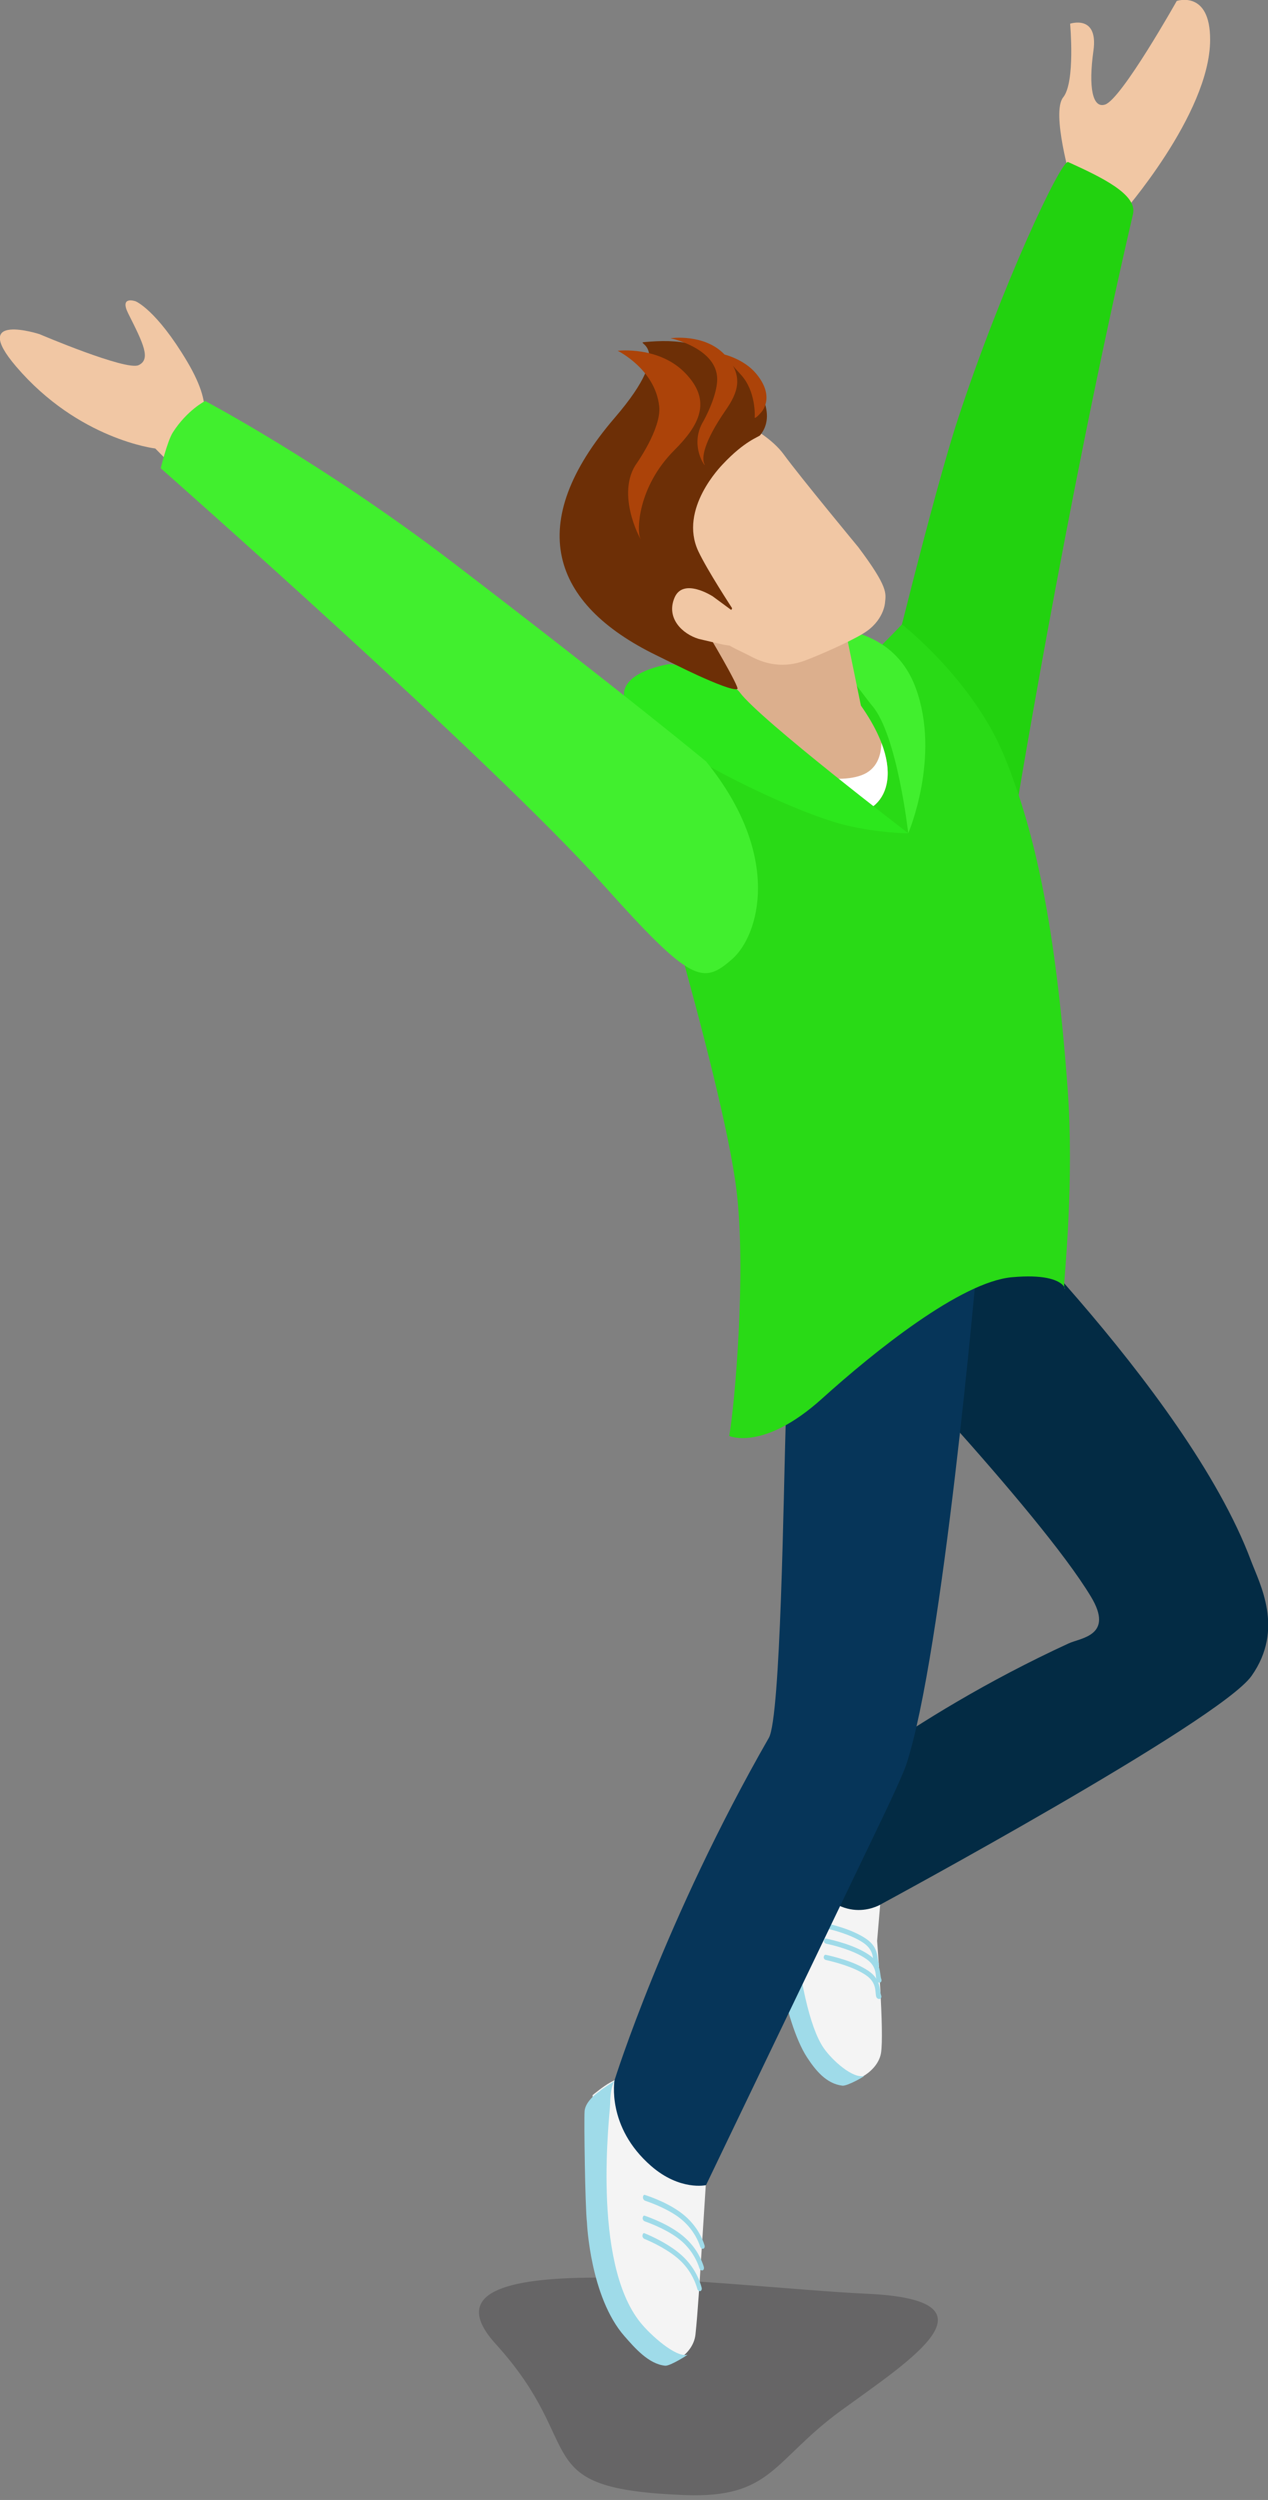 <?xml version="1.0" encoding="UTF-8" standalone="no"?>
<!-- Created with Inkscape (http://www.inkscape.org/) -->

<svg
   xmlns:dc="http://purl.org/dc/elements/1.1/"
   xmlns:cc="http://creativecommons.org/ns#"
   xmlns:rdf="http://www.w3.org/1999/02/22-rdf-syntax-ns#"
   xmlns:svg="http://www.w3.org/2000/svg"
   xmlns="http://www.w3.org/2000/svg"
   xmlns:sodipodi="http://sodipodi.sourceforge.net/DTD/sodipodi-0.dtd"
   xmlns:inkscape="http://www.inkscape.org/namespaces/inkscape"
   width="38.007mm"
   height="74.888mm"
   viewBox="0 0 38.007 74.888"
   version="1.1"
   id="svg113590"
   inkscape:version="0.92.3 (2405546, 2018-03-11)"
   sodipodi:docname="people-dancing-21.svg">
  <rect x="0" y="0" width="38.007" height="74.888" fill="#808080" stroke="none"/>
  <defs
     id="defs113584">
    <clipPath
       id="clipPath6938"
       clipPathUnits="userSpaceOnUse">
      <path
         inkscape:connector-curvature="0"
         id="path6936"
         d="m 332.31,670.939 h 80.557 V 627.742 H 332.31 Z" />
    </clipPath>
    <clipPath
       id="clipPath19962"
       clipPathUnits="userSpaceOnUse">
      <path
         inkscape:connector-curvature="0"
         id="path19960"
         d="m 509.182,647.722 h 56.485 v -19.98 h -56.485 z" />
    </clipPath>
    <clipPath
       id="clipPath19818"
       clipPathUnits="userSpaceOnUse">
      <path
         inkscape:connector-curvature="0"
         id="path19816"
         d="m 671.425,650.716 h 65.619 v -22.975 h -65.619 z" />
    </clipPath>
    <clipPath
       id="clipPath14734"
       clipPathUnits="userSpaceOnUse">
      <path
         inkscape:connector-curvature="0"
         id="path14732"
         d="m 800.948,651.727 h 68.678 v -23.986 h -68.678 z" />
    </clipPath>
    <clipPath
       id="clipPath14822"
       clipPathUnits="userSpaceOnUse">
      <path
         inkscape:connector-curvature="0"
         id="path14820"
         d="m 957.738,645.951 h 63.252 v -18.209 h -63.252 z" />
    </clipPath>
    <clipPath
       id="clipPath20130"
       clipPathUnits="userSpaceOnUse">
      <path
         inkscape:connector-curvature="0"
         id="path20128"
         d="m 1084.85,651.425 h 64.51 v -23.683 h -64.51 z" />
    </clipPath>
    <clipPath
       id="clipPath20722"
       clipPathUnits="userSpaceOnUse">
      <path
         inkscape:connector-curvature="0"
         id="path20720"
         d="m 1222.08,654.393 h 75.95 v -26.652 h -75.95 z" />
    </clipPath>
    <clipPath
       id="clipPath20266"
       clipPathUnits="userSpaceOnUse">
      <path
         inkscape:connector-curvature="0"
         id="path20264"
         d="m 1383.9,646.412 h 44.62 v -18.67 h -44.62 z" />
    </clipPath>
    <clipPath
       id="clipPath20442"
       clipPathUnits="userSpaceOnUse">
      <path
         inkscape:connector-curvature="0"
         id="path20440"
         d="m 1493.26,654.136 h 75.09 v -26.394 h -75.09 z" />
    </clipPath>
    <clipPath
       id="clipPath20366"
       clipPathUnits="userSpaceOnUse">
      <path
         inkscape:connector-curvature="0"
         id="path20364"
         d="m 1632.21,651.13 h 77.31 v -23.389 h -77.31 z" />
    </clipPath>
    <clipPath
       id="clipPath20538"
       clipPathUnits="userSpaceOnUse">
      <path
         inkscape:connector-curvature="0"
         id="path20536"
         d="m 1778.62,646.625 h 45.13 v -18.883 h -45.13 z" />
    </clipPath>
    <clipPath
       id="clipPath20590"
       clipPathUnits="userSpaceOnUse">
      <path
         inkscape:connector-curvature="0"
         id="path20588"
         d="m 1895.15,652.288 h 61.65 v -24.547 h -61.65 z" />
    </clipPath>
    <clipPath
       id="clipPath20798"
       clipPathUnits="userSpaceOnUse">
      <path
         inkscape:connector-curvature="0"
         id="path20796"
         d="m 2032.21,650.712 h 54.29 v -22.97 h -54.29 z" />
    </clipPath>
    <clipPath
       id="clipPath20218"
       clipPathUnits="userSpaceOnUse">
      <path
         inkscape:connector-curvature="0"
         id="path20216"
         d="m 2154,646.547 h 46.37 V 627.742 H 2154 Z" />
    </clipPath>
    <clipPath
       id="clipPath20882"
       clipPathUnits="userSpaceOnUse">
      <path
         inkscape:connector-curvature="0"
         id="path20880"
         d="m 2287.35,649.844 h 48.35 v -22.102 h -48.35 z" />
    </clipPath>
    <clipPath
       id="clipPath21206"
       clipPathUnits="userSpaceOnUse">
      <path
         inkscape:connector-curvature="0"
         id="path21204"
         d="m 2432.86,646.93 h 8.25 v -13.96 h -8.25 z" />
    </clipPath>
    <clipPath
       id="clipPath21150"
       clipPathUnits="userSpaceOnUse">
      <path
         inkscape:connector-curvature="0"
         id="path21148"
         d="m 2406.52,649.765 h 54.69 v -22.024 h -54.69 z" />
    </clipPath>
    <clipPath
       id="clipPath21098"
       clipPathUnits="userSpaceOnUse">
      <path
         inkscape:connector-curvature="0"
         id="path21096"
         d="m 2526.96,654.315 h 61.23 v -26.573 h -61.23 z" />
    </clipPath>
    <clipPath
       id="clipPath20954"
       clipPathUnits="userSpaceOnUse">
      <path
         inkscape:connector-curvature="0"
         id="path20952"
         d="m 2663.33,652.114 h 56.93 v -24.373 h -56.93 z" />
    </clipPath>
    <clipPath
       id="clipPath20038"
       clipPathUnits="userSpaceOnUse">
      <path
         inkscape:connector-curvature="0"
         id="path20036"
         d="m 2785.76,651.686 h 65.21 v -23.944 h -65.21 z" />
    </clipPath>
    <clipPath
       id="clipPath13978"
       clipPathUnits="userSpaceOnUse">
      <path
         inkscape:connector-curvature="0"
         id="path13976"
         d="m 2914.83,655.885 h 60.35 v -28.144 h -60.35 z" />
    </clipPath>
    <clipPath
       id="clipPath19038"
       clipPathUnits="userSpaceOnUse">
      <path
         inkscape:connector-curvature="0"
         id="path19036"
         d="m 3087.28,646.215 h 38.96 v -18.473 h -38.96 z" />
    </clipPath>
  </defs>
  <sodipodi:namedview
     id="base"
     pagecolor="#ffffff"
     bordercolor="#666666"
     borderopacity="1.0"
     inkscape:pageopacity="0.0"
     inkscape:pageshadow="2"
     inkscape:zoom="0.35"
     inkscape:cx="-596.25092"
     inkscape:cy="670.06603"
     inkscape:document-units="mm"
     inkscape:current-layer="layer1"
     showgrid="false"
     inkscape:window-width="1366"
     inkscape:window-height="716"
     inkscape:window-x="-8"
     inkscape:window-y="-8"
     inkscape:window-maximized="1"
     fit-margin-top="0"
     fit-margin-left="0"
     fit-margin-right="0"
     fit-margin-bottom="0" />
  <g
     inkscape:label="Layer 1"
     inkscape:groupmode="layer"
     id="layer1"
     transform="translate(-80.273,-251.234)">
    <g
       id="g19032"
       transform="matrix(0.353,0,0,-0.353,-995.179,547.575)">
      <g
         id="g19034" />
      <g
         id="g19046">
        <g
           clip-path="url(#clipPath19038)"
           id="g19044"
           style="opacity:0.27">
          <g
             transform="translate(3104.723,627.761)"
             id="g19042">
            <path
               d="m 0,0 c 7.471,-0.293 7.476,2.936 13.348,7.208 5.875,4.271 13.882,9.345 2.136,9.877 C 3.738,17.619 -24.025,21.624 -16.018,12.813 -8.009,4.003 -13.614,0.534 0,0"
               style="fill:#231f20;fill-opacity:1;fill-rule:nonzero;stroke:none"
               id="path19040"
               inkscape:connector-curvature="0" />
          </g>
        </g>
      </g>
    </g>
    <g
       id="g19048"
       transform="matrix(0.353,0,0,-0.353,106.682,307.98)">
      <path
         d="m 0,0 -0.335,-3.95 c 0,0 0.62,-7.869 0.326,-9.545 -0.168,-0.931 -0.949,-1.624 -1.517,-1.944 -0.359,-0.195 -1.442,-0.567 -1.836,-0.444 -1.016,0.355 -2.389,1.379 -3.02,2.527 -1.222,2.198 -1.998,7.456 -1.998,7.456 0.07,0.732 -0.297,11.757 -0.297,11.757 0,0 1.04,0.749 1.71,1.075 l 4.508,2.147 z"
         style="fill:#f4f4f4;fill-opacity:1;fill-rule:nonzero;stroke:none"
         id="path19050"
         inkscape:connector-curvature="0" />
    </g>
    <g
       id="g19052"
       transform="matrix(0.353,0,0,-0.353,104.962,308.985)">
      <path
         d="M 0,0 C -0.116,0.022 -0.215,0.137 -0.196,0.257 -0.188,0.348 -0.129,0.46 -0.034,0.44 0.479,0.344 2.386,-0.085 3.623,-0.938 4.706,-1.686 4.501,-2.562 4.677,-2.999 4.721,-3.127 4.679,-3.271 4.548,-3.3 4.444,-3.323 4.321,-3.252 4.275,-3.132 4.126,-2.749 4.366,-1.968 3.396,-1.286 2.318,-0.543 0.614,-0.127 0,0"
         style="fill:#9fdbe9;fill-opacity:1;fill-rule:nonzero;stroke:none"
         id="path19054"
         inkscape:connector-curvature="0" />
    </g>
    <g
       id="g19056"
       transform="matrix(0.353,0,0,-0.353,105.04,309.46)">
      <path
         d="m 0,0 c -0.116,0.022 -0.211,0.129 -0.196,0.253 0.014,0.105 0.061,0.205 0.161,0.189 0.52,-0.109 2.419,-0.533 3.658,-1.38 1.094,-0.743 0.887,-1.62 1.05,-2.067 0.046,-0.124 0.006,-0.262 -0.118,-0.289 -0.117,-0.03 -0.233,0.046 -0.273,0.156 -0.145,0.38 0.091,1.174 -0.885,1.845 C 2.32,-0.545 0.61,-0.127 0,0"
         style="fill:#9fdbe9;fill-opacity:1;fill-rule:nonzero;stroke:none"
         id="path19058"
         inkscape:connector-curvature="0" />
    </g>
    <g
       id="g19060"
       transform="matrix(0.353,0,0,-0.353,105.034,309.948)">
      <path
         d="M 0,0 C -0.116,0.02 -0.214,0.127 -0.203,0.249 -0.184,0.351 -0.131,0.454 -0.04,0.446 0.481,0.332 2.386,-0.088 3.621,-0.938 4.7,-1.687 4.505,-2.569 4.677,-3.008 4.728,-3.127 4.681,-3.266 4.554,-3.302 4.436,-3.321 4.315,-3.251 4.269,-3.144 4.128,-2.759 4.366,-1.961 3.393,-1.292 2.312,-0.549 0.608,-0.141 0,0"
         style="fill:#9fdbe9;fill-opacity:1;fill-rule:nonzero;stroke:none"
         id="path19062"
         inkscape:connector-curvature="0" />
    </g>
    <g
       id="g19064"
       transform="matrix(0.353,0,0,-0.353,106.172,313.42)">
      <path
         d="m 0,0 c -0.945,-0.244 -2.666,1.282 -3.412,2.344 -2.559,3.668 -3.106,17.181 -3.101,17.828 0,1.49 0.359,1.841 0.359,1.841 0,0 -1.24,-0.718 -1.193,-0.76 0,0 -1.237,-0.696 -1.295,-1.586 -0.046,-0.711 0.663,-5.901 0.812,-7.254 0,0 0.954,-7.724 2.996,-10.847 0.711,-1.085 1.625,-2.226 2.987,-2.391 C -1.421,-0.884 0.136,0.021 0,0"
         style="fill:#9fdbe9;fill-opacity:1;fill-rule:nonzero;stroke:none"
         id="path19066"
         inkscape:connector-curvature="0" />
    </g>
    <g
       id="g19068"
       transform="matrix(0.353,0,0,-0.353,108.875,286.211)">
      <path
         d="m 0,0 c 0,0 19.722,-18.76 25.188,-33.327 0.75,-2 2.87,-5.825 0.059,-9.804 -2.722,-3.852 -31.37,-19.326 -31.37,-19.326 0,0 -3.281,-2.184 -6.228,2.223 -0.617,0.924 -0.657,5.696 -0.657,5.696 0,0 8.787,7.753 22.737,14.169 1.005,0.463 3.871,0.65 1.887,3.948 C 7.208,-29.094 -9,-12.197 -9,-12.197 Z"
         style="fill:#032b44;fill-opacity:1;fill-rule:nonzero;stroke:none"
         id="path19070"
         inkscape:connector-curvature="0" />
    </g>
    <g
       id="g19072"
       transform="matrix(0.353,0,0,-0.353,101.438,316.532)">
      <path
         d="m 0,0 -0.496,-7.795 c 0,0 -0.216,-3.594 -0.409,-5.338 -0.102,-0.954 -0.778,-1.662 -1.274,-1.974 -0.316,-0.196 -1.279,-0.557 -1.646,-0.412 -0.922,0.389 -2.07,1.599 -2.84,2.688 -2.274,3.222 -2.158,7.795 -2.158,7.795 0.033,0.754 -0.818,12.221 -0.818,12.221 0,0 0.907,0.757 1.503,1.078 l 3.957,2.12 z"
         style="fill:#f4f4f4;fill-opacity:1;fill-rule:nonzero;stroke:none"
         id="path19074"
         inkscape:connector-curvature="0" />
    </g>
    <g
       id="g19076"
       transform="matrix(0.353,0,0,-0.353,99.609,317.158)">
      <path
         d="m 0,0 c -0.109,0.045 -0.194,0.172 -0.182,0.302 0.005,0.095 0.062,0.219 0.146,0.195 0.503,-0.158 2.3,-0.788 3.467,-1.827 1.026,-0.901 1.465,-1.946 1.613,-2.442 0.045,-0.133 0,-0.286 -0.114,-0.304 C 4.822,-4.094 4.71,-4.013 4.669,-3.87 4.533,-3.452 4.139,-2.517 3.218,-1.697 2.191,-0.783 0.583,-0.198 0,0"
         style="fill:#9fdbe9;fill-opacity:1;fill-rule:nonzero;stroke:none"
         id="path19078"
         inkscape:connector-curvature="0" />
    </g>
    <g
       id="g19080"
       transform="matrix(0.353,0,0,-0.353,99.602,317.777)">
      <path
         d="m 0,0 c -0.117,0.038 -0.203,0.169 -0.187,0.302 0.017,0.099 0.073,0.216 0.16,0.183 C 0.462,0.321 2.257,-0.34 3.414,-1.392 4.434,-2.304 4.852,-3.357 5.002,-3.843 5.045,-3.99 5.006,-4.141 4.879,-4.163 4.773,-4.175 4.664,-4.081 4.625,-3.955 4.492,-3.526 4.104,-2.573 3.193,-1.742 2.179,-0.821 0.574,-0.203 0,0"
         style="fill:#9fdbe9;fill-opacity:1;fill-rule:nonzero;stroke:none"
         id="path19082"
         inkscape:connector-curvature="0" />
    </g>
    <g
       id="g19084"
       transform="matrix(0.353,0,0,-0.353,99.589,318.302)">
      <path
         d="m 0,0 c -0.104,0.051 -0.194,0.182 -0.165,0.309 0.017,0.101 0.069,0.213 0.158,0.177 0.492,-0.198 2.262,-0.961 3.381,-2.077 0.981,-0.982 1.351,-2.04 1.484,-2.542 0.038,-0.136 -0.017,-0.292 -0.14,-0.3 C 4.614,-4.439 4.507,-4.345 4.484,-4.214 4.357,-3.776 4.015,-2.806 3.138,-1.932 2.153,-0.951 0.578,-0.233 0,0"
         style="fill:#9fdbe9;fill-opacity:1;fill-rule:nonzero;stroke:none"
         id="path19086"
         inkscape:connector-curvature="0" />
    </g>
    <g
       id="g19088"
       transform="matrix(0.353,0,0,-0.353,100.876,321.771)">
      <path
         d="m 0,0 c -0.972,-0.274 -3.15,1.688 -3.982,2.726 -4.191,5.176 -2.576,17.853 -2.576,18.533 0.013,1.586 0.389,1.971 0.389,1.971 0,0 -1.275,-0.793 -1.231,-0.837 0,0 -1.259,-0.788 -1.327,-1.73 -0.054,-0.768 0.04,-8.035 0.202,-9.463 0,0 0.265,-6.294 3.179,-9.621 0.884,-1.007 2.058,-2.375 3.464,-2.512 C -1.457,-0.971 0.139,0.045 0,0"
         style="fill:#9fdbe9;fill-opacity:1;fill-rule:nonzero;stroke:none"
         id="path19090"
         inkscape:connector-curvature="0" />
    </g>
    <g
       id="g19092"
       transform="matrix(0.353,0,0,-0.353,109.547,289.214)">
      <path
         d="m 0,0 c 0,0 -2.881,-32.826 -5.983,-42.169 -0.34,-1.019 -2.01,-4.493 -2.01,-4.493 L -22.98,-77.839 c 0,0 -2.206,-0.507 -4.659,1.623 -3.817,3.316 -3.109,7.278 -3.109,7.278 0,0 4.274,13.677 13.106,29.062 1.003,1.748 1.247,20.819 1.423,26.497 0.285,9.119 -0.883,9.372 -0.568,15.957 z"
         style="fill:#063559;fill-opacity:1;fill-rule:nonzero;stroke:none"
         id="path19094"
         inkscape:connector-curvature="0" />
    </g>
    <g
       id="g19096"
       transform="matrix(0.353,0,0,-0.353,112.39,256.703)">
      <path
         d="m 0,0 c 0,0 -1.75,5.943 -0.705,7.234 1.044,1.292 0.588,6.247 0.588,6.247 0,0 2.415,0.813 1.98,-2.293 C 1.428,8.085 1.782,6.256 2.861,6.624 c 1.405,0.481 6.075,8.787 6.075,8.787 0,0 2.852,0.963 2.835,-3.31 C 11.748,5.773 4.221,-2.733 4.221,-2.733 Z"
         style="fill:#f1c7a4;fill-opacity:1;fill-rule:nonzero;stroke:none"
         id="path19098"
         inkscape:connector-curvature="0" />
    </g>
    <g
       id="g19100"
       transform="matrix(0.353,0,0,-0.353,106.827,271.879)">
      <path
         d="m 0,0 c 0,0 3.99,16.458 6.116,22.929 3.699,11.261 8.78,22.065 9.362,21.803 2.793,-1.266 5.894,-2.742 5.504,-4.408 -5.745,-24.742 -10.235,-52.43 -10.235,-52.43 z"
         style="fill:#22d20f;fill-opacity:1;fill-rule:nonzero;stroke:none"
         id="path19102"
         inkscape:connector-curvature="0" />
    </g>
    <g
       id="g19104"
       transform="matrix(0.353,0,0,-0.353,110.38,273.896)">
      <path
         d="M 0,0 C 2.662,-6.514 4.347,-14.558 5.354,-28.021 5.949,-35.979 5.07,-44.262 5.07,-44.83 c 0,-1.214 0.959,1.136 -4.439,0.642 -4.345,-0.395 -11.709,-6.324 -16.139,-10.318 -4.96,-4.466 -7.862,-3.152 -7.862,-3.152 0.471,2.584 1.46,13.886 0.62,20.839 -1.165,9.657 -9.454,36.432 -9.454,36.432 0.274,0.295 11.587,2.728 16.064,4.895 2.036,0.987 7.439,6.705 7.439,6.705 0,0 6.049,-4.715 8.701,-11.213"
         style="fill:#29da16;fill-opacity:1;fill-rule:nonzero;stroke:none"
         id="path19106"
         inkscape:connector-curvature="0" />
    </g>
    <g
       id="g19108"
       transform="matrix(0.353,0,0,-0.353,104.68,270.061)">
      <path
         d="m 0,0 c 0,0 6.483,0.783 8.62,-5.059 2.137,-5.839 -0.641,-12.322 -0.641,-12.322 0,0 -0.927,8.334 -3.064,10.829 C 4.294,-5.828 0,0 0,0"
         style="fill:#41ef2e;fill-opacity:1;fill-rule:nonzero;stroke:none"
         id="path19110"
         inkscape:connector-curvature="0" />
    </g>
    <g
       id="g19112"
       transform="matrix(0.353,0,0,-0.353,106.077,272.369)">
      <path
         d="M 0,0 -2.063,10.074 -14.51,7.014 c 0,0 2.785,-3.125 3.77,-5.192 0.603,-1.267 0.885,-4.431 -0.264,-4.44 -0.083,-0.156 4.014,-4.159 8.002,-6.117 C 0.718,-10.561 5.018,-7.133 0,0"
         style="fill:#dcaf8d;fill-opacity:1;fill-rule:nonzero;stroke:none"
         id="path19114"
         inkscape:connector-curvature="0" />
    </g>
    <g
       id="g19116"
       transform="matrix(0.353,0,0,-0.353,86.211,263.989)">
      <path
         d="m 0,0 c 0,0 1.695,1.032 -0.928,5.449 -2.624,4.415 -4.375,5.115 -4.375,5.115 0,0 -1.401,0.508 -0.631,-1.032 1.287,-2.558 1.945,-3.883 0.883,-4.386 -1.06,-0.501 -8.412,2.629 -8.412,2.629 0,0 -5.996,1.941 -1.99,-2.744 5.304,-6.207 11.816,-6.957 11.816,-6.957 l 2.125,-2.151 z"
         style="fill:#f1c7a4;fill-opacity:1;fill-rule:nonzero;stroke:none"
         id="path19118"
         inkscape:connector-curvature="0" />
    </g>
    <g
       id="g19120"
       transform="matrix(0.353,0,0,-0.353,106.692,273.486)">
      <path
         d="m 0,0 c -0.021,-1.045 -0.358,-2.27 -1.714,-2.758 -2.563,-0.925 -6.623,0.642 -6.837,0.714 0,0 0.91,-1.132 2.076,-2.562 0.572,-0.352 1.151,-0.681 1.73,-0.964 C -1.626,-7.101 1.895,-4.938 0,0"
         style="fill:#ffffff;fill-opacity:1;fill-rule:nonzero;stroke:none"
         id="path19122"
         inkscape:connector-curvature="0" />
    </g>
    <g
       id="g19124"
       transform="matrix(0.353,0,0,-0.353,100.258,271.142)">
      <path
         d="m 0,0 c 0,0 -4.986,-0.809 -3.278,-3.645 1.71,-2.835 13.624,-8.835 18.52,-9.997 2.85,-0.675 5.272,-0.675 5.272,-0.675 0,0 -12.632,9.668 -14.319,11.966 C 5.412,-1.28 0.712,0.271 0,0"
         style="fill:#2ce71c;fill-opacity:1;fill-rule:nonzero;stroke:none"
         id="path19126"
         inkscape:connector-curvature="0" />
    </g>
    <g
       id="g19128"
       transform="matrix(0.353,0,0,-0.353,101.434,274.041)">
      <path
         d="m 0,0 c 0,0 -6.741,5.591 -21.464,16.851 -11.046,8.443 -21.061,13.729 -21.061,13.729 0,0 -1.538,-0.772 -2.749,-2.673 -0.465,-0.734 -1.023,-3.034 -1.023,-3.034 0,0 28.189,-24.858 37.556,-35.322 7.487,-8.367 8.462,-8.523 10.962,-6.334 C 4.501,-14.789 6.532,-8.038 0,0"
         style="fill:#41ef2e;fill-opacity:1;fill-rule:nonzero;stroke:none"
         id="path19130"
         inkscape:connector-curvature="0" />
    </g>
    <g
       id="g19132"
       transform="matrix(0.353,0,0,-0.353,99.895,265.255)">
      <path
         d="m 0,0 0.002,-0.009 -4.794,-6.009 10.737,-8.794 c 0.809,-0.516 1.335,-0.709 2.064,-1.088 0.793,-0.421 2.493,-1.283 4.773,-0.429 1.141,0.429 3.619,1.503 4.915,2.28 1.781,1.067 1.865,2.624 1.865,2.624 0.076,0.798 0.301,1.29 -2.274,4.719 0,0 -4.947,5.975 -6.334,7.875 -1.833,2.502 -6.862,4.21 -6.862,4.21 z"
         style="fill:#f1c7a4;fill-opacity:1;fill-rule:nonzero;stroke:none"
         id="path19134"
         inkscape:connector-curvature="0" />
    </g>
    <g
       id="g19136"
       transform="matrix(0.353,0,0,-0.353,102.747,262.523)">
      <path
         d="m 0,0 c 0.166,-0.147 2.517,-2.962 0.878,-4.956 -0.122,-0.151 -1.303,-0.462 -3.187,-2.476 -0.092,-0.105 -3.747,-3.775 -2.06,-7.367 0.779,-1.652 2.85,-4.796 2.859,-4.819 0.129,-0.256 -2.354,-1.884 -2.185,-1.979 0.056,-0.031 2.869,-4.795 2.643,-4.891 -0.35,-0.149 -1.959,0.521 -3.354,1.152 -1.194,0.545 -2.684,1.301 -3.545,1.719 -8.921,4.346 -11.26,11.143 -3.506,20.158 5.439,6.321 1.393,6.319 2.583,6.417 C -6.311,3.171 -3.532,3.171 0,0"
         style="fill:#6d2f06;fill-opacity:1;fill-rule:nonzero;stroke:none"
         id="path19138"
         inkscape:connector-curvature="0" />
    </g>
    <g
       id="g19140"
       transform="matrix(0.353,0,0,-0.353,100.493,269.134)">
      <path
         d="m 0,0 c 0.75,1.731 3.252,0.093 3.252,0.093 l 2.691,-1.981 c 0,0 0.905,-0.848 0.489,-1.484 C 5.946,-4.125 5.062,-4.225 3.894,-3.939 3.832,-3.923 2.158,-3.542 2.061,-3.513 0.648,-3.093 -0.747,-1.739 0,0"
         style="fill:#f1c7a4;fill-opacity:1;fill-rule:nonzero;stroke:none"
         id="path19142"
         inkscape:connector-curvature="0" />
    </g>
    <g
       id="g19144"
       transform="matrix(0.353,0,0,-0.353,99.316,265.174)">
      <path
         d="m 0,0 c 0,0 2.242,3.1 2.027,5.021 -0.346,3.146 -3.524,4.702 -3.524,4.702 0,0 3.524,0.428 5.768,-1.925 C 6.518,5.449 5.449,3.419 3.311,1.284 0.205,-1.824 0.104,-5.557 0.427,-6.196 0.747,-6.838 -1.71,-2.776 0,0"
         style="fill:#ac4309;fill-opacity:1;fill-rule:nonzero;stroke:none"
         id="path19146"
         inkscape:connector-curvature="0" />
    </g>
    <g
       id="g19148"
       transform="matrix(0.353,0,0,-0.353,101.362,263.841)">
      <path
         d="m 0,0 c 0,0 1.308,2.325 1.141,3.811 -0.268,2.424 -3.953,3.203 -3.953,3.203 0,0 2.865,0.424 4.596,-1.387 C 3.516,3.812 2.853,2.314 1.89,0.925 -0.039,-1.862 -0.173,-3.175 0.074,-3.671 0.321,-4.165 -1.319,-2.143 0,0"
         style="fill:#ac4309;fill-opacity:1;fill-rule:nonzero;stroke:none"
         id="path19150"
         inkscape:connector-curvature="0" />
    </g>
    <g
       id="g19152"
       transform="matrix(0.353,0,0,-0.353,102.896,263.704)">
      <path
         d="m 0,0 c 0,0 0.107,2.137 -1.176,3.526 -1.282,1.391 -1.387,1.712 -1.387,1.712 0,0 1.647,-0.39 2.67,-1.606 C 1.815,1.604 0.534,0.321 0.534,0.321 0.534,0.321 -0.107,-0.425 0,0"
         style="fill:#ac4309;fill-opacity:1;fill-rule:nonzero;stroke:none"
         id="path19154"
         inkscape:connector-curvature="0" />
    </g>
  </g>
</svg>
